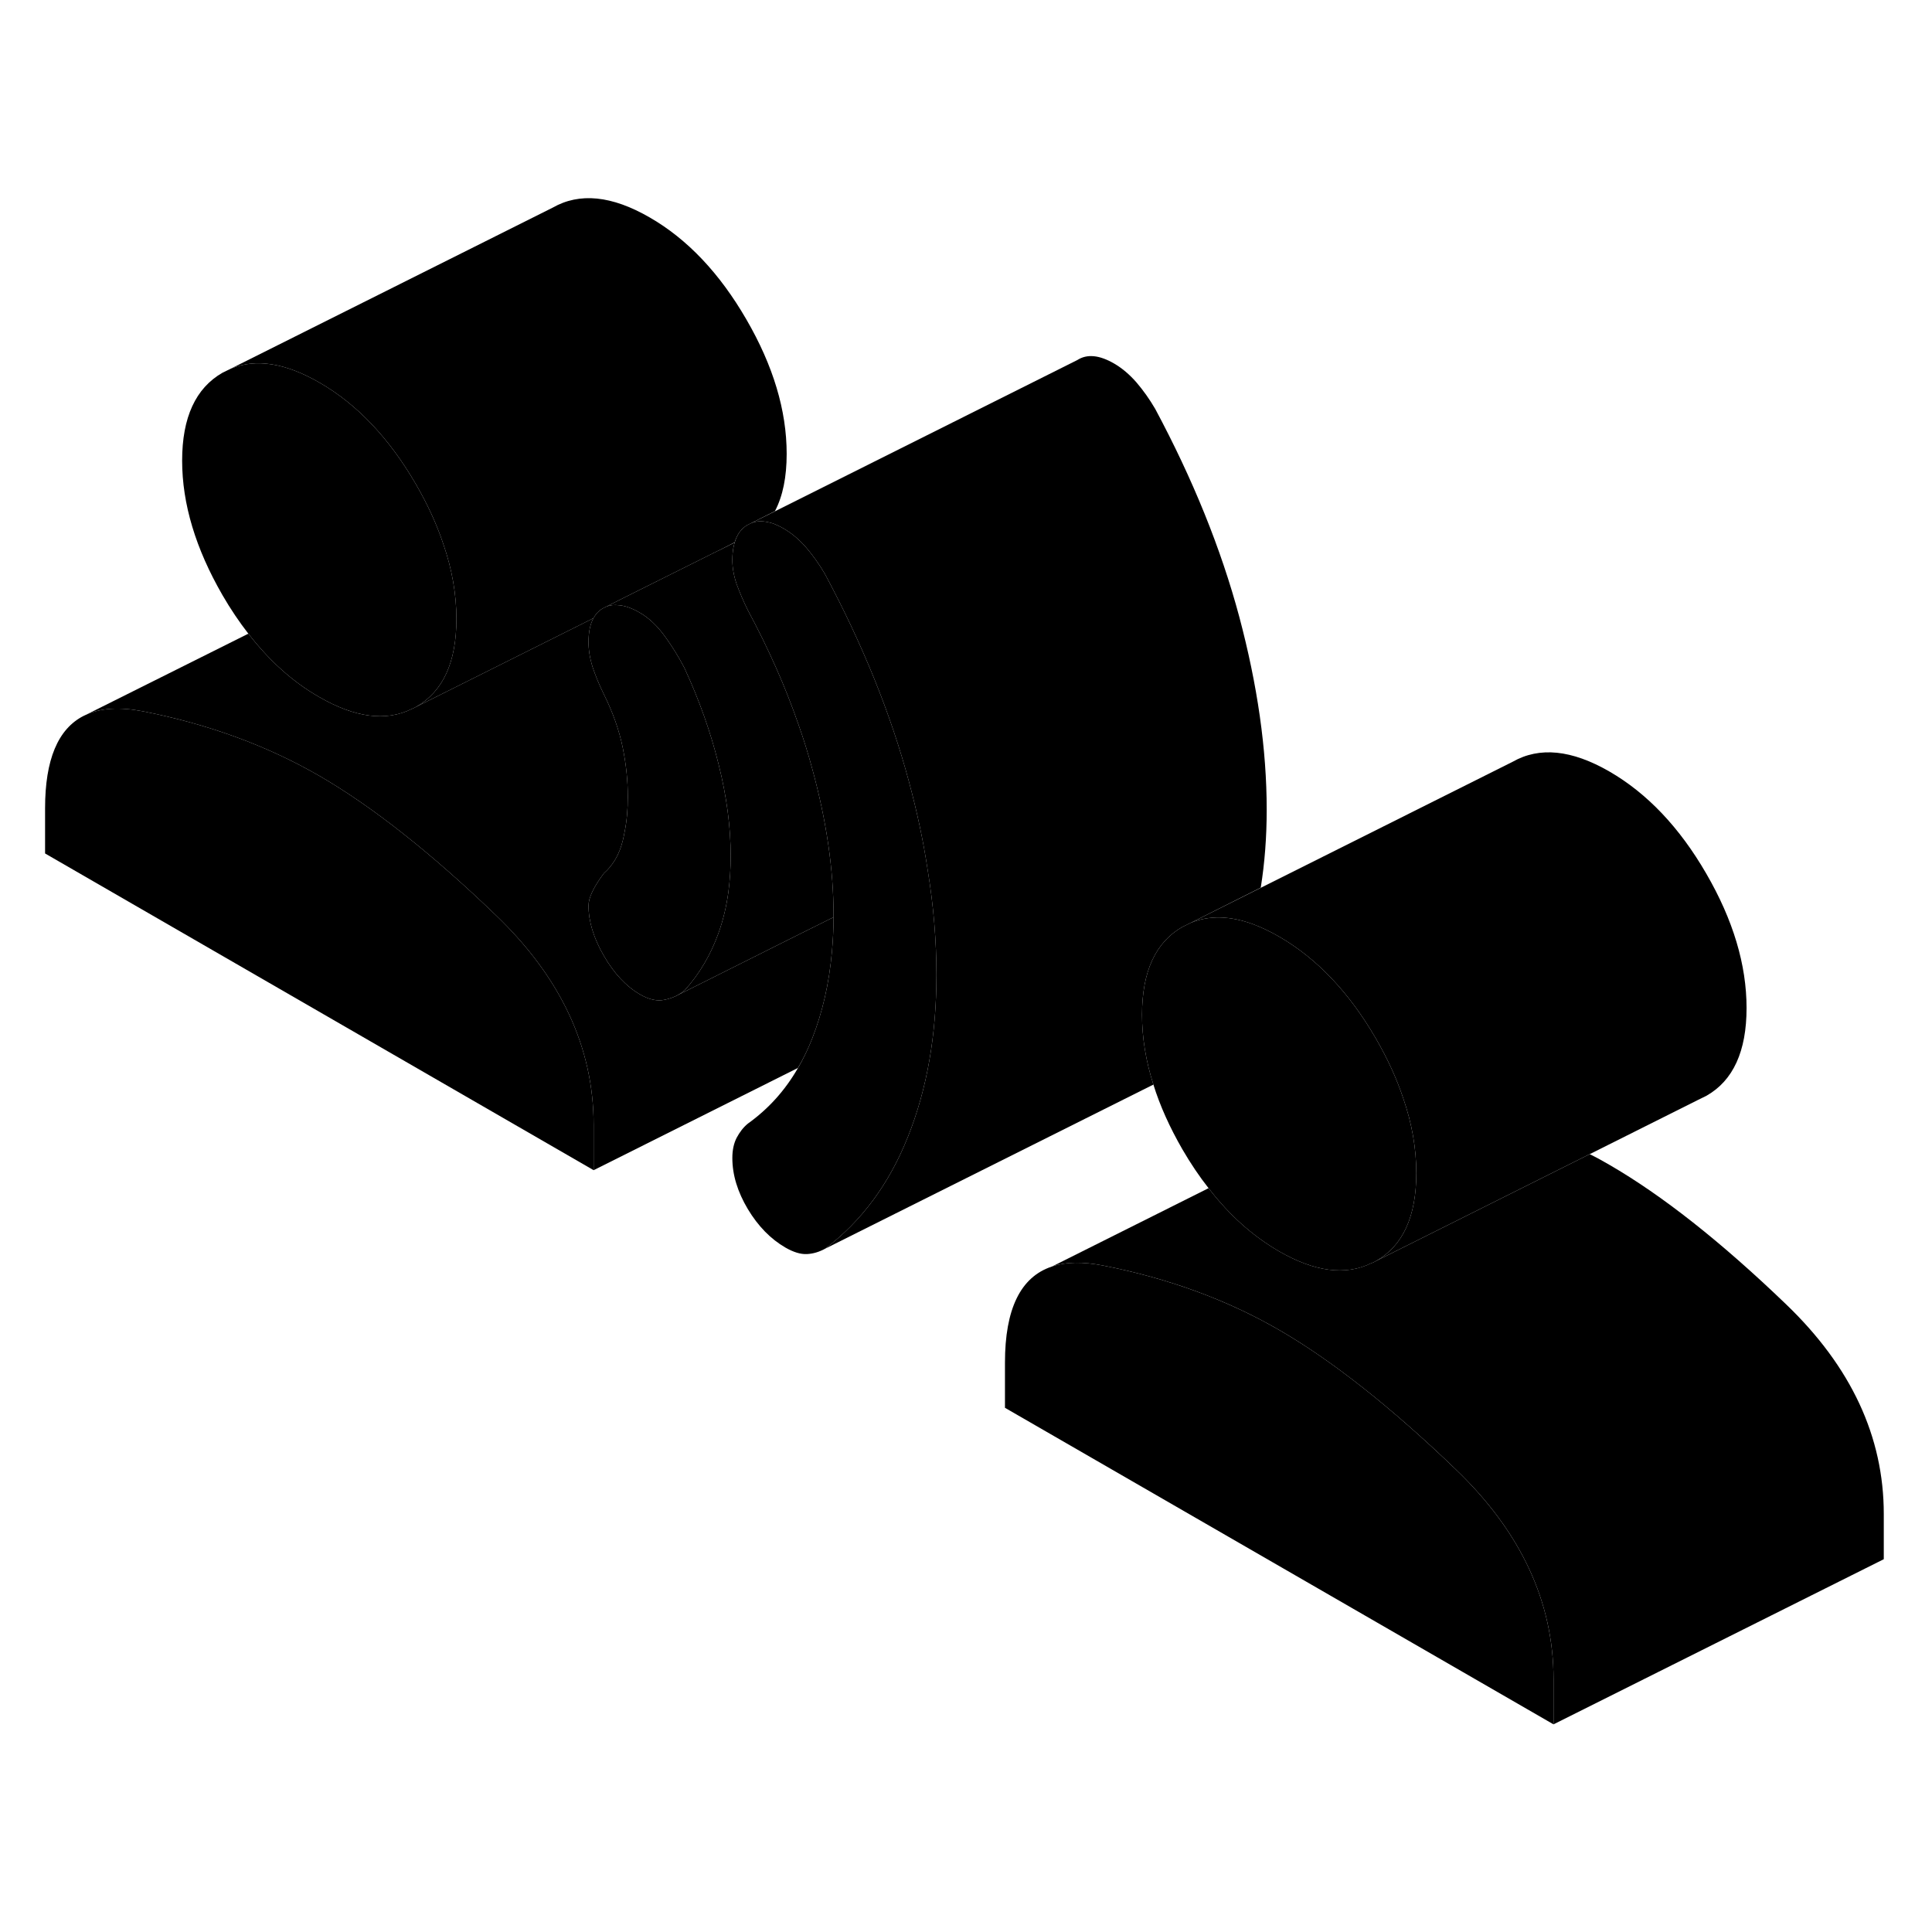 <svg width="48" height="48" viewBox="0 0 117 97" xmlns="http://www.w3.org/2000/svg" stroke-width="1px"
     stroke-linecap="round" stroke-linejoin="round">
    <path d="M35.95 58.125V60.865L2.73 41.685V38.945C2.73 36.005 3.51 34.145 5.06 33.355L5.19 33.295C6.09 32.875 7.24 32.805 8.65 33.075C12.59 33.845 16.15 35.145 19.34 36.985C22.52 38.825 26.09 41.635 30.03 45.425C33.97 49.205 35.95 53.445 35.95 58.125Z" class="pr-icon-iso-solid-stroke" stroke-linejoin="round"/>
    <path d="M27.64 27.485C27.64 30.105 26.83 31.875 25.2 32.805C25.1 32.855 25.01 32.905 24.91 32.945C23.35 33.705 21.49 33.455 19.34 32.215C17.74 31.305 16.31 30.015 15.04 28.375C14.49 27.665 13.96 26.885 13.47 26.035C11.85 23.225 11.03 20.515 11.03 17.895C11.03 15.275 11.85 13.505 13.47 12.575L13.98 12.325C15.51 11.695 17.29 11.985 19.34 13.165C21.62 14.475 23.58 16.545 25.2 19.345C25.9 20.555 26.45 21.755 26.84 22.925C27.38 24.475 27.64 25.995 27.64 27.485Z" class="pr-icon-iso-solid-stroke" stroke-linejoin="round"/>
    <path d="M44.25 41.835C44.25 42.605 44.2 43.335 44.11 44.025C43.99 44.905 43.79 45.725 43.52 46.485C43.04 47.825 42.35 48.995 41.45 49.985C41.28 50.115 41.11 50.235 40.92 50.325C40.71 50.425 40.49 50.495 40.25 50.545C39.8 50.645 39.3 50.535 38.75 50.215C37.92 49.735 37.19 48.955 36.57 47.885C35.95 46.815 35.64 45.795 35.64 44.845C35.64 44.365 35.95 43.715 36.57 42.885C37.12 42.405 37.5 41.755 37.71 40.925C37.75 40.755 37.79 40.585 37.82 40.405C37.96 39.725 38.02 39.005 38.02 38.245C38.02 37.285 37.92 36.295 37.71 35.265C37.5 34.235 37.12 33.155 36.57 32.045C36.29 31.485 36.07 30.935 35.89 30.405C35.72 29.865 35.64 29.355 35.64 28.885C35.64 28.285 35.74 27.795 35.94 27.435C36.08 27.175 36.27 26.975 36.52 26.835L36.7 26.745C36.94 26.645 37.21 26.615 37.5 26.655C37.88 26.685 38.3 26.845 38.75 27.105C39.3 27.425 39.8 27.895 40.25 28.515C40.7 29.135 41.1 29.775 41.45 30.455C42.35 32.405 43.04 34.345 43.52 36.295C44.01 38.245 44.25 40.095 44.25 41.835Z" class="pr-icon-iso-solid-stroke" stroke-linejoin="round"/>
    <path d="M56.71 49.035C56.71 52.685 56.14 55.945 54.99 58.825C53.85 61.695 52.17 63.965 49.96 65.625C49.61 65.815 49.25 65.925 48.87 65.945C48.49 65.965 48.06 65.835 47.57 65.555C46.67 65.035 45.91 64.255 45.29 63.225C44.67 62.185 44.35 61.155 44.35 60.125C44.35 59.645 44.44 59.235 44.61 58.905C44.79 58.565 45.01 58.275 45.29 58.045C46.52 57.165 47.53 56.055 48.32 54.685C48.65 54.125 48.93 53.535 49.18 52.905C49.81 51.305 50.21 49.555 50.38 47.645C50.44 46.965 50.48 46.265 50.48 45.545V45.435C50.48 42.655 50.05 39.685 49.18 36.525C48.94 35.635 48.66 34.735 48.34 33.835C47.55 31.555 46.53 29.265 45.29 26.955C45.01 26.395 44.79 25.865 44.61 25.375C44.44 24.875 44.35 24.385 44.35 23.915C44.35 23.655 44.37 23.425 44.41 23.205C44.41 23.205 44.41 23.165 44.42 23.145C44.44 23.045 44.46 22.955 44.49 22.855C44.63 22.375 44.88 22.025 45.24 21.805L45.48 21.685C45.79 21.555 46.13 21.535 46.52 21.625C46.6 21.635 46.69 21.665 46.79 21.695H46.8C47.01 21.775 47.23 21.875 47.47 22.015C47.95 22.295 48.4 22.675 48.82 23.155C49.23 23.635 49.61 24.165 49.96 24.765C52.24 29.025 53.94 33.215 55.05 37.355C55.54 39.175 55.92 40.955 56.18 42.685C56.54 44.885 56.71 46.995 56.71 49.035Z" class="pr-icon-iso-solid-stroke" stroke-linejoin="round"/>
    <path d="M94.08 91.685V94.425L60.86 75.255V72.515C60.86 69.275 61.8 67.335 63.69 66.705L63.74 66.685C64.57 66.415 65.59 66.405 66.78 66.635C70.72 67.405 74.29 68.705 77.47 70.545C80.65 72.385 84.22 75.195 88.16 78.985C92.1 82.765 94.08 87.005 94.08 91.685Z" class="pr-icon-iso-solid-stroke" stroke-linejoin="round"/>
    <path d="M50.48 45.545C50.48 46.265 50.44 46.965 50.38 47.645C50.21 49.555 49.81 51.305 49.18 52.905C48.93 53.535 48.65 54.125 48.32 54.675L35.95 60.865V58.125C35.95 53.445 33.97 49.205 30.03 45.425C26.09 41.635 22.52 38.825 19.34 36.985C16.15 35.145 12.59 33.845 8.65 33.075C7.24 32.805 6.09 32.875 5.19 33.295L15.04 28.375C16.31 30.015 17.74 31.305 19.34 32.215C21.49 33.455 23.35 33.705 24.91 32.945C25.01 32.905 25.1 32.855 25.2 32.805L35.94 27.435C35.74 27.795 35.64 28.285 35.64 28.885C35.64 29.355 35.72 29.865 35.89 30.405C36.07 30.935 36.29 31.485 36.57 32.045C37.12 33.155 37.5 34.235 37.71 35.265C37.92 36.295 38.02 37.285 38.02 38.245C38.02 39.005 37.96 39.725 37.82 40.405C37.79 40.585 37.75 40.755 37.71 40.925C37.5 41.755 37.12 42.405 36.57 42.885C35.95 43.715 35.64 44.365 35.64 44.845C35.64 45.795 35.95 46.815 36.57 47.885C37.19 48.955 37.92 49.735 38.75 50.215C39.3 50.535 39.8 50.645 40.25 50.545C40.49 50.495 40.71 50.425 40.92 50.325L48.47 46.545L50.48 45.545Z" class="pr-icon-iso-solid-stroke" stroke-linejoin="round"/>
    <path d="M47.64 17.485C47.64 18.885 47.41 20.035 46.93 20.955L45.48 21.685L45.24 21.805C44.88 22.025 44.63 22.375 44.49 22.845L43.51 23.345H43.5L37.83 26.175L36.7 26.745L36.52 26.835C36.27 26.975 36.08 27.175 35.94 27.435L25.2 32.805C26.83 31.875 27.64 30.105 27.64 27.485C27.64 25.995 27.38 24.475 26.84 22.925C26.45 21.755 25.9 20.555 25.2 19.345C23.58 16.545 21.62 14.475 19.34 13.165C17.29 11.985 15.51 11.695 13.98 12.325L33.47 2.575C35.1 1.645 37.05 1.845 39.34 3.165C41.62 4.475 43.58 6.545 45.2 9.345C46.83 12.155 47.64 14.865 47.64 17.485Z" class="pr-icon-iso-solid-stroke" stroke-linejoin="round"/>
    <path d="M76.71 39.035C76.71 40.695 76.59 42.255 76.35 43.755L72.11 45.885L71.6 46.135C69.98 47.065 69.16 48.835 69.16 51.455C69.16 52.835 69.39 54.255 69.85 55.685L69.7 55.755L49.96 65.625C52.17 63.965 53.85 61.695 54.99 58.825C56.14 55.945 56.71 52.685 56.71 49.035C56.71 46.995 56.54 44.885 56.18 42.695C55.92 40.955 55.54 39.175 55.05 37.355C53.94 33.215 52.24 29.025 49.96 24.765C49.61 24.165 49.23 23.635 48.82 23.155C48.4 22.675 47.95 22.295 47.47 22.015C47.23 21.875 47.01 21.775 46.8 21.695H46.79C46.69 21.665 46.6 21.635 46.52 21.625C46.13 21.535 45.79 21.555 45.48 21.685L46.93 20.965L65.24 11.805C65.83 11.425 66.57 11.495 67.47 12.015C67.95 12.295 68.4 12.675 68.82 13.155C69.23 13.635 69.61 14.165 69.96 14.765C72.24 19.025 73.94 23.215 75.05 27.355C76.15 31.485 76.71 35.375 76.71 39.035Z" class="pr-icon-iso-solid-stroke" stroke-linejoin="round"/>
    <path d="M85.77 61.045C85.77 63.665 84.96 65.445 83.33 66.365C83.23 66.425 83.13 66.475 83.03 66.505C81.47 67.265 79.61 67.015 77.47 65.785C75.88 64.865 74.45 63.595 73.19 61.955C72.63 61.245 72.1 60.455 71.6 59.595C70.84 58.275 70.25 56.975 69.85 55.685C69.39 54.255 69.16 52.835 69.16 51.455C69.16 48.835 69.98 47.065 71.6 46.135L72.11 45.885C73.23 45.425 74.5 45.455 75.9 45.975C76.41 46.165 76.93 46.415 77.47 46.725C79.75 48.045 81.71 50.105 83.33 52.905C84.03 54.115 84.58 55.315 84.97 56.485C85.51 58.035 85.77 59.555 85.77 61.045Z" class="pr-icon-iso-solid-stroke" stroke-linejoin="round"/>
    <path d="M50.48 45.435V45.545L48.47 46.545L40.92 50.325C41.11 50.235 41.28 50.115 41.45 49.985C42.35 48.995 43.04 47.825 43.52 46.485C43.79 45.725 43.99 44.905 44.11 44.025C44.2 43.335 44.25 42.605 44.25 41.835C44.25 40.095 44.01 38.245 43.52 36.295C43.04 34.345 42.35 32.405 41.45 30.455C41.1 29.775 40.7 29.135 40.25 28.515C39.8 27.895 39.3 27.425 38.75 27.105C38.3 26.845 37.88 26.685 37.5 26.655C37.21 26.615 36.94 26.645 36.7 26.745L37.83 26.175L43.5 23.345H43.51L44.49 22.855C44.46 22.955 44.44 23.045 44.42 23.145C44.41 23.165 44.41 23.185 44.41 23.195C44.37 23.425 44.35 23.655 44.35 23.915C44.35 24.385 44.44 24.875 44.61 25.375C44.79 25.865 45.01 26.395 45.29 26.955C46.53 29.265 47.55 31.555 48.34 33.835C48.66 34.735 48.94 35.635 49.18 36.525C50.05 39.685 50.48 42.655 50.48 45.435Z" class="pr-icon-iso-solid-stroke" stroke-linejoin="round"/>
    <path d="M105.77 51.045C105.77 53.665 104.96 55.445 103.33 56.365L102.82 56.615L96.27 59.895L83.33 66.365C84.96 65.445 85.77 63.665 85.77 61.045C85.77 59.555 85.51 58.035 84.97 56.485C84.58 55.315 84.03 54.115 83.33 52.905C81.71 50.105 79.75 48.045 77.47 46.725C76.93 46.415 76.41 46.165 75.9 45.975C74.5 45.455 73.23 45.425 72.11 45.885L76.35 43.765L91.6 36.135C93.23 35.205 95.18 35.405 97.47 36.725C99.75 38.045 101.71 40.105 103.33 42.905C104.96 45.715 105.77 48.425 105.77 51.045Z" class="pr-icon-iso-solid-stroke" stroke-linejoin="round"/>
    <path d="M114.08 81.684V84.424L94.08 94.424V91.684C94.08 87.004 92.1 82.764 88.16 78.984C84.22 75.195 80.65 72.385 77.47 70.544C74.29 68.704 70.72 67.404 66.78 66.635C65.59 66.404 64.57 66.415 63.74 66.684L73.19 61.955C74.45 63.594 75.88 64.865 77.47 65.784C79.61 67.014 81.47 67.264 83.03 66.504C83.13 66.475 83.23 66.424 83.33 66.365L96.27 59.895C96.68 60.094 97.08 60.315 97.47 60.544C100.65 62.385 104.22 65.195 108.16 68.984C112.1 72.764 114.08 77.004 114.08 81.684Z" class="pr-icon-iso-solid-stroke" stroke-linejoin="round"/>
    <path d="M63.69 66.705L63.21 66.945" class="pr-icon-iso-solid-stroke" stroke-linejoin="round"/>
</svg>